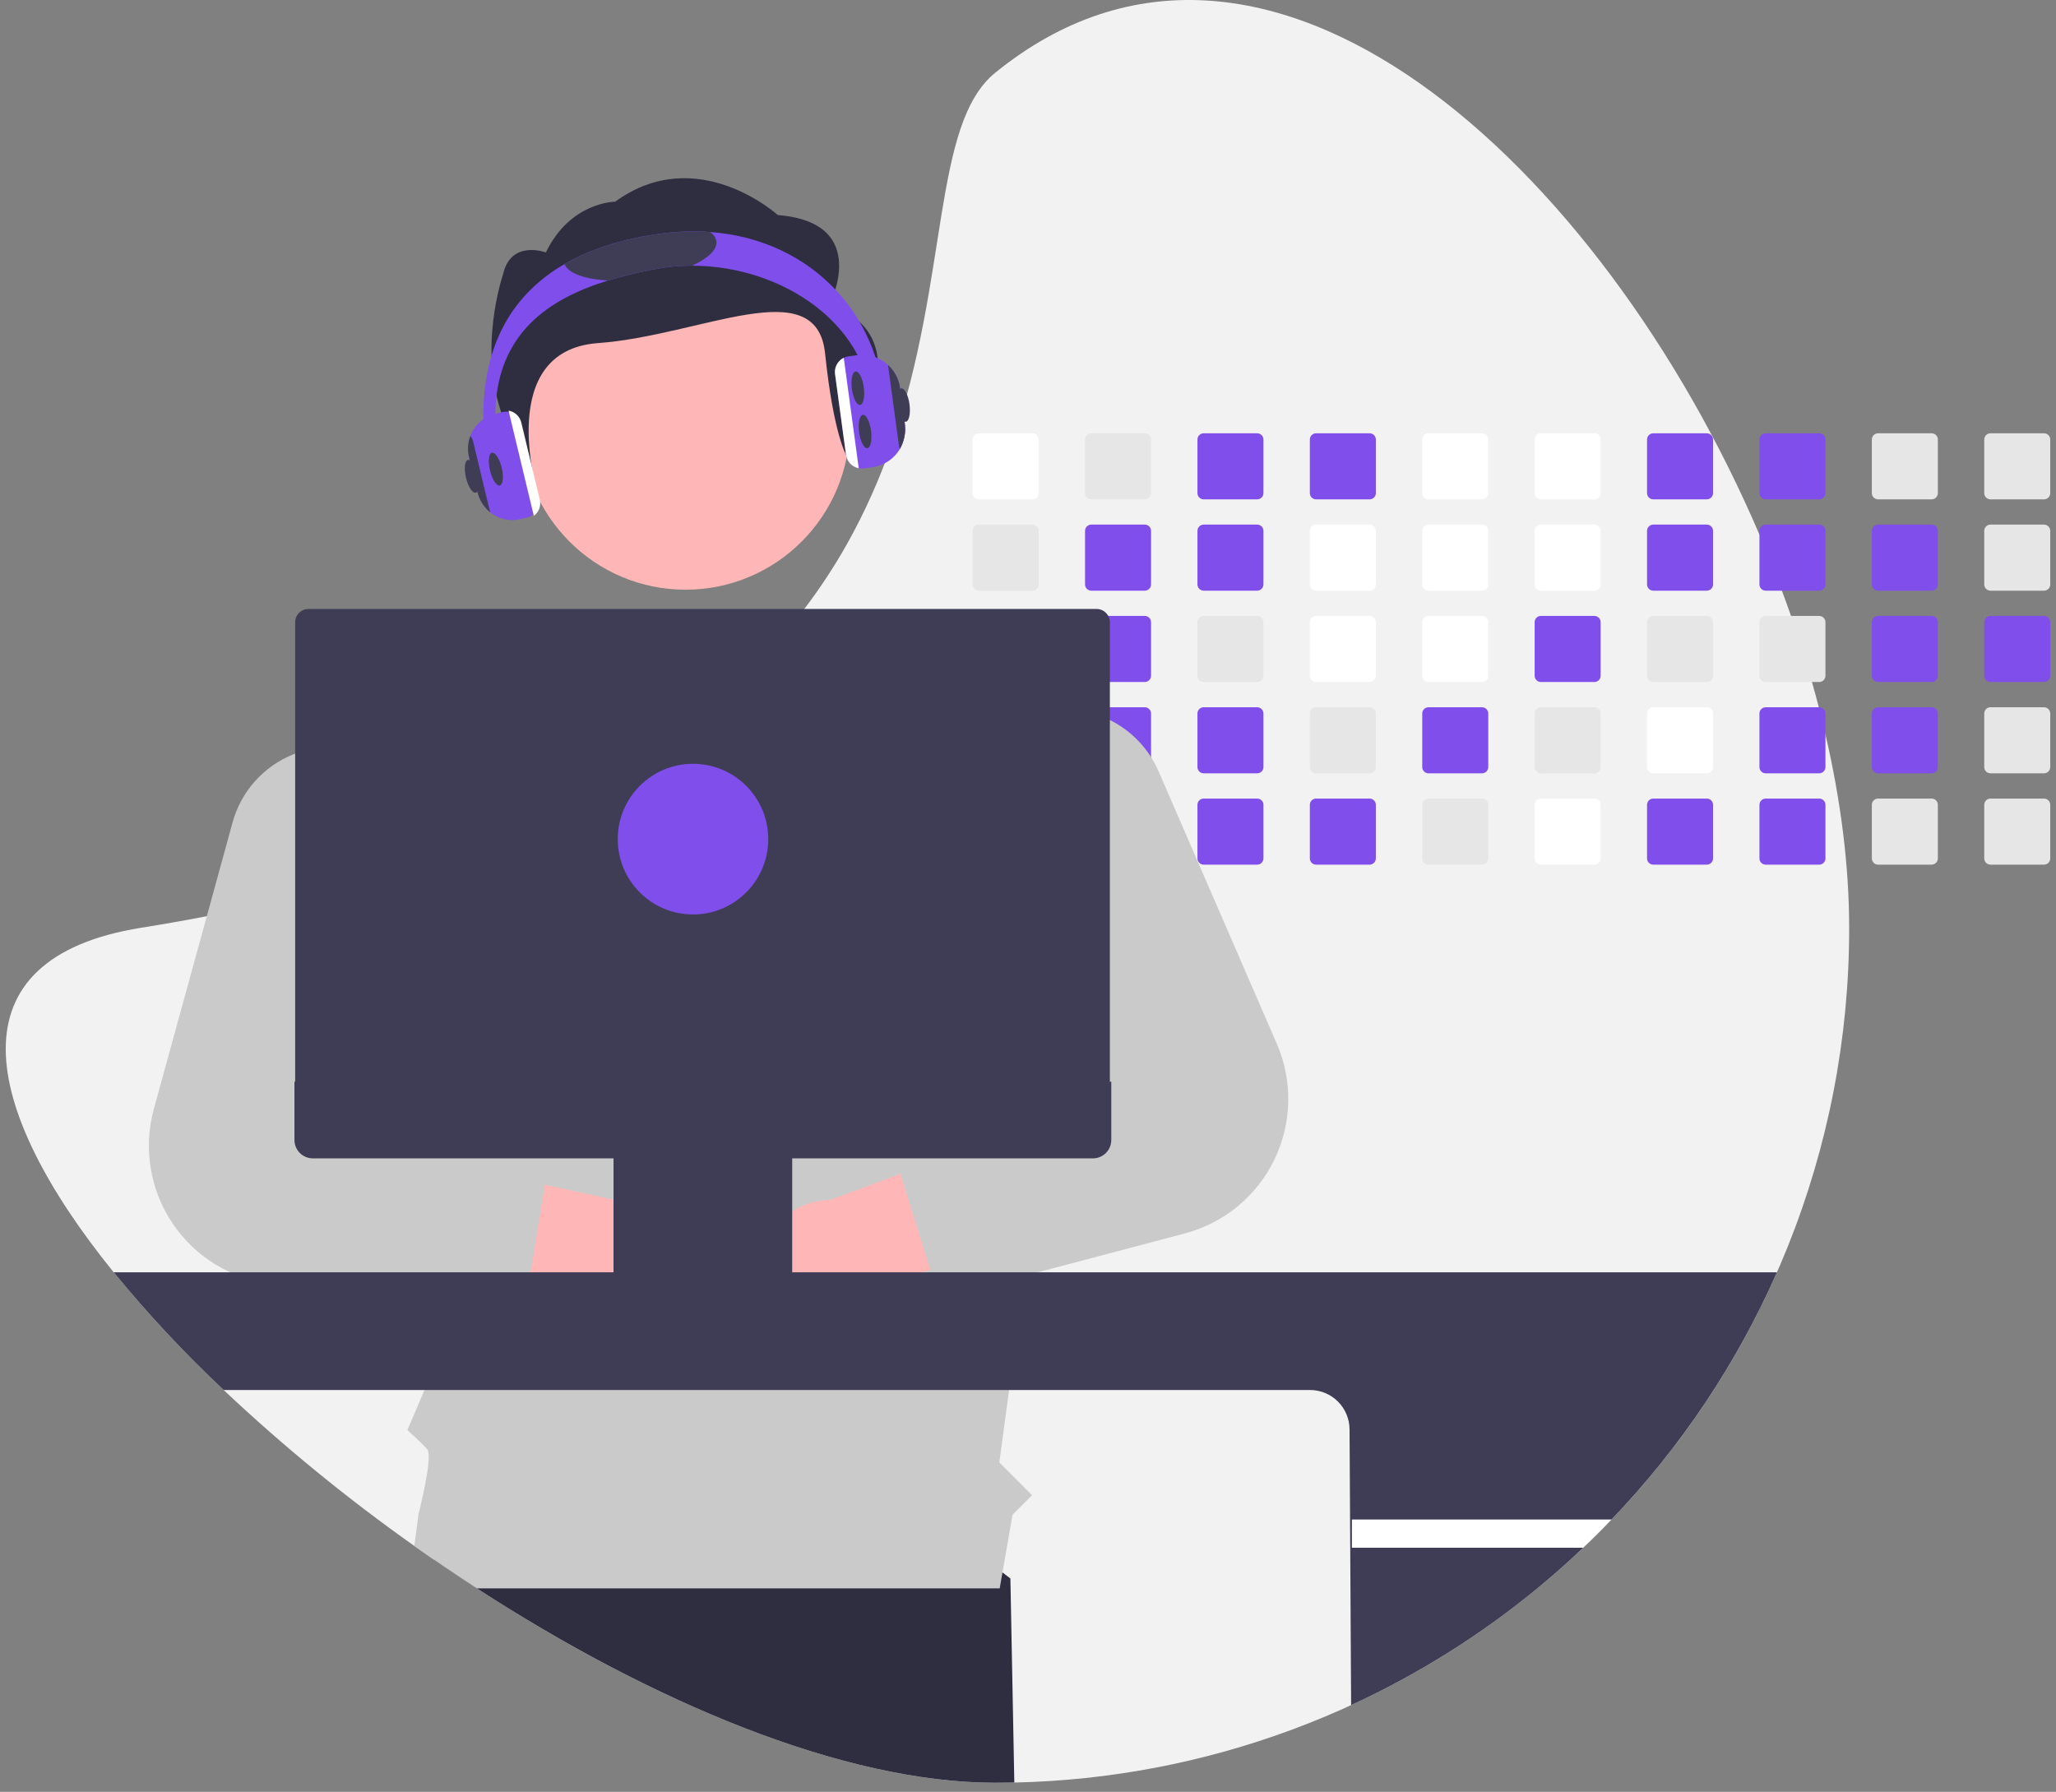 <svg width="179" height="156" viewBox="0 0 179 156" fill="none" xmlns="http://www.w3.org/2000/svg">
<rect x="0" y="0" width="179" height="156" fill="#808080" stroke="none"/>
<g clip-path="url(#clip0_2_199)">
<path d="M160.992 80.774C161.015 99.98 153.6 118.447 140.304 132.293C139.503 133.133 138.68 133.953 137.835 134.752C136.548 135.978 135.218 137.156 133.844 138.287C120.995 148.885 104.954 154.84 88.309 155.192C87.754 155.205 87.198 155.211 86.639 155.211C73.364 155.211 56.668 148.113 41.516 138.287C40.263 137.474 39.02 136.642 37.789 135.792C37.214 135.398 36.641 134.998 36.071 134.593C30.227 130.462 24.68 125.926 19.471 121.017C16.06 117.813 12.862 114.389 9.896 110.768C-1.746 96.391 -4.314 83.437 12.284 80.774C14.249 80.46 16.157 80.124 18.006 79.767C20.685 79.251 23.248 78.695 25.697 78.097C28.995 77.294 32.094 76.424 34.993 75.486C35.968 75.172 36.921 74.852 37.852 74.525C51.61 69.687 60.818 63.379 67.086 56.534C68.149 55.375 69.129 54.203 70.026 53.016C71.399 51.21 72.646 49.312 73.758 47.334C75.293 44.587 76.582 41.709 77.611 38.734L77.667 38.571C82.654 24.169 81.137 10.811 86.639 6.34C110.158 -12.774 139.438 14.446 153.181 46.545C153.874 48.162 154.526 49.789 155.136 51.426C155.41 52.157 155.675 52.89 155.929 53.624C156.599 55.537 157.207 57.454 157.752 59.377C157.961 60.11 158.161 60.843 158.351 61.575C158.554 62.365 158.748 63.152 158.928 63.94C160.266 69.708 160.992 75.396 160.992 80.774Z" fill="#F2F2F2"/>
<path d="M88.309 155.192C87.754 155.205 87.198 155.211 86.639 155.211C73.364 155.211 56.668 148.113 41.516 138.287C40.263 137.474 39.02 136.642 37.789 135.792L38.869 129.213L71.56 124.868L87.968 137.428L88.309 155.192Z" fill="#2F2E41"/>
<path d="M89.883 37.722H85.224C85.08 37.722 84.942 37.78 84.84 37.882C84.737 37.984 84.68 38.122 84.68 38.267V42.933C84.68 43.004 84.694 43.075 84.722 43.141C84.749 43.207 84.789 43.267 84.84 43.317C84.89 43.367 84.95 43.407 85.016 43.434C85.082 43.462 85.153 43.475 85.224 43.475H89.883C90.027 43.475 90.165 43.418 90.267 43.316C90.369 43.215 90.426 43.077 90.427 42.933V38.267C90.427 38.123 90.369 37.984 90.267 37.882C90.165 37.78 90.027 37.723 89.883 37.722Z" fill="white"/>
<path d="M89.883 45.673H85.224C85.08 45.673 84.942 45.73 84.84 45.833C84.737 45.935 84.68 46.073 84.68 46.218V50.884C84.68 50.955 84.694 51.026 84.722 51.092C84.749 51.157 84.789 51.217 84.84 51.268C84.89 51.318 84.95 51.358 85.016 51.385C85.082 51.413 85.153 51.426 85.224 51.426H89.883C90.027 51.426 90.165 51.369 90.267 51.267C90.369 51.166 90.426 51.028 90.427 50.884V46.218C90.427 46.073 90.369 45.935 90.267 45.833C90.165 45.731 90.027 45.673 89.883 45.673Z" fill="#E6E6E6"/>
<path d="M89.883 53.624H85.224C85.08 53.624 84.942 53.681 84.84 53.784C84.737 53.886 84.68 54.024 84.68 54.169V58.832C84.68 58.904 84.694 58.975 84.721 59.041C84.749 59.107 84.789 59.167 84.839 59.218C84.89 59.269 84.95 59.309 85.016 59.336C85.082 59.363 85.153 59.377 85.224 59.377H89.883C90.027 59.377 90.165 59.32 90.267 59.218C90.37 59.115 90.427 58.977 90.427 58.832V54.169C90.427 54.024 90.369 53.886 90.267 53.784C90.165 53.682 90.027 53.624 89.883 53.624Z" fill="#E6E6E6"/>
<path d="M90.418 62.023C90.395 61.898 90.329 61.784 90.231 61.703C90.133 61.621 90.01 61.575 89.883 61.575H85.224C85.08 61.575 84.942 61.632 84.84 61.734C84.737 61.837 84.68 61.975 84.68 62.12V66.783C84.68 66.855 84.694 66.926 84.721 66.992C84.749 67.058 84.789 67.118 84.839 67.169C84.89 67.219 84.95 67.26 85.016 67.287C85.082 67.314 85.153 67.328 85.224 67.328H89.883C90.027 67.328 90.165 67.27 90.267 67.168C90.37 67.066 90.427 66.928 90.427 66.783V62.12C90.427 62.087 90.424 62.055 90.418 62.023Z" fill="#E6E6E6"/>
<path d="M90.094 69.568C90.027 69.54 89.955 69.526 89.883 69.526H85.224C85.153 69.526 85.082 69.54 85.016 69.567C84.95 69.594 84.89 69.634 84.839 69.685C84.789 69.736 84.749 69.796 84.721 69.862C84.694 69.928 84.68 69.999 84.68 70.07V74.734C84.68 74.806 84.694 74.877 84.721 74.943C84.748 75.009 84.788 75.069 84.839 75.12C84.889 75.171 84.949 75.211 85.016 75.238C85.082 75.265 85.153 75.279 85.224 75.279H89.883C90.027 75.279 90.165 75.221 90.267 75.119C90.37 75.017 90.427 74.879 90.427 74.734V70.07C90.427 69.963 90.395 69.859 90.336 69.769C90.277 69.68 90.193 69.61 90.094 69.568Z" fill="#E6E6E6"/>
<path d="M99.669 37.722H95.01C94.866 37.722 94.728 37.78 94.625 37.882C94.523 37.984 94.466 38.122 94.466 38.267V42.933C94.466 43.004 94.48 43.075 94.508 43.141C94.535 43.207 94.575 43.267 94.626 43.317C94.676 43.367 94.736 43.407 94.802 43.434C94.868 43.462 94.939 43.475 95.01 43.475H99.669C99.813 43.475 99.951 43.418 100.053 43.316C100.155 43.215 100.212 43.077 100.213 42.933V38.267C100.212 38.123 100.155 37.984 100.053 37.882C99.951 37.78 99.813 37.723 99.669 37.722Z" fill="#E6E6E6"/>
<path d="M99.669 45.673H95.01C94.866 45.673 94.728 45.73 94.625 45.833C94.523 45.935 94.466 46.073 94.466 46.218V50.884C94.466 50.955 94.48 51.026 94.508 51.092C94.535 51.157 94.575 51.217 94.626 51.268C94.676 51.318 94.736 51.358 94.802 51.385C94.868 51.413 94.939 51.426 95.01 51.426H99.669C99.813 51.426 99.951 51.369 100.053 51.267C100.155 51.166 100.212 51.028 100.213 50.884V46.218C100.212 46.073 100.155 45.935 100.053 45.833C99.951 45.731 99.813 45.673 99.669 45.673Z" fill="#804EEB"/>
<path d="M99.669 53.624H95.01C94.866 53.624 94.728 53.681 94.625 53.784C94.523 53.886 94.466 54.024 94.466 54.169V58.832C94.466 58.904 94.48 58.975 94.507 59.041C94.534 59.107 94.575 59.167 94.625 59.218C94.676 59.269 94.736 59.309 94.802 59.336C94.868 59.363 94.939 59.377 95.01 59.377H99.669C99.813 59.377 99.951 59.32 100.053 59.218C100.155 59.115 100.213 58.977 100.213 58.832V54.169C100.212 54.024 100.155 53.886 100.053 53.784C99.951 53.682 99.813 53.624 99.669 53.624Z" fill="#804EEB"/>
<path d="M99.669 61.575H95.01C94.896 61.575 94.785 61.611 94.692 61.678C94.6 61.745 94.531 61.839 94.495 61.948C94.476 62.003 94.466 62.061 94.466 62.12V66.783C94.466 66.855 94.48 66.926 94.507 66.992C94.534 67.058 94.575 67.118 94.625 67.169C94.676 67.219 94.736 67.26 94.802 67.287C94.868 67.314 94.939 67.328 95.01 67.328H99.669C99.813 67.328 99.951 67.27 100.053 67.168C100.155 67.066 100.213 66.928 100.213 66.783V62.12C100.212 61.975 100.155 61.837 100.053 61.735C99.951 61.633 99.813 61.575 99.669 61.575Z" fill="#804EEB"/>
<path d="M99.669 69.526H95.01C94.939 69.526 94.868 69.54 94.802 69.567C94.736 69.594 94.676 69.634 94.625 69.685C94.575 69.736 94.534 69.796 94.507 69.862C94.48 69.928 94.466 69.999 94.466 70.07V74.734C94.466 74.806 94.48 74.877 94.507 74.943C94.534 75.009 94.575 75.069 94.625 75.12C94.676 75.17 94.736 75.21 94.802 75.238C94.868 75.265 94.939 75.279 95.01 75.279H99.669C99.813 75.279 99.951 75.221 100.053 75.119C100.155 75.017 100.213 74.879 100.213 74.734V70.07C100.213 69.926 100.155 69.787 100.053 69.685C99.951 69.583 99.813 69.526 99.669 69.526Z" fill="#E6E6E6"/>
<path d="M109.455 37.722H104.796C104.652 37.722 104.513 37.78 104.411 37.882C104.309 37.984 104.252 38.122 104.252 38.267V42.933C104.252 43.004 104.266 43.075 104.294 43.141C104.321 43.207 104.361 43.267 104.412 43.317C104.462 43.367 104.522 43.407 104.588 43.434C104.654 43.462 104.725 43.475 104.796 43.475H109.455C109.599 43.475 109.737 43.418 109.839 43.316C109.941 43.215 109.998 43.077 109.999 42.933V38.267C109.998 38.123 109.941 37.984 109.839 37.882C109.737 37.78 109.599 37.723 109.455 37.722Z" fill="#804EEB"/>
<path d="M109.455 45.673H104.796C104.652 45.673 104.513 45.73 104.411 45.833C104.309 45.935 104.252 46.073 104.252 46.218V50.884C104.252 50.955 104.266 51.026 104.294 51.092C104.321 51.157 104.361 51.217 104.412 51.268C104.462 51.318 104.522 51.358 104.588 51.385C104.654 51.413 104.725 51.426 104.796 51.426H109.455C109.599 51.426 109.737 51.369 109.839 51.267C109.941 51.166 109.998 51.028 109.999 50.884V46.218C109.998 46.073 109.941 45.935 109.839 45.833C109.737 45.731 109.599 45.673 109.455 45.673Z" fill="#804EEB"/>
<path d="M109.455 53.624H104.796C104.652 53.624 104.513 53.681 104.411 53.784C104.309 53.886 104.252 54.024 104.252 54.169V58.832C104.252 58.904 104.266 58.975 104.293 59.041C104.32 59.107 104.36 59.167 104.411 59.218C104.462 59.269 104.522 59.309 104.588 59.336C104.654 59.363 104.725 59.377 104.796 59.377H109.455C109.599 59.377 109.737 59.32 109.839 59.218C109.941 59.115 109.999 58.977 109.999 58.832V54.169C109.998 54.024 109.941 53.886 109.839 53.784C109.737 53.682 109.599 53.624 109.455 53.624Z" fill="#E6E6E6"/>
<path d="M109.455 61.575H104.796C104.652 61.575 104.513 61.632 104.411 61.734C104.309 61.837 104.252 61.975 104.252 62.12V66.783C104.252 66.855 104.266 66.926 104.293 66.992C104.32 67.058 104.36 67.118 104.411 67.169C104.462 67.219 104.522 67.26 104.588 67.287C104.654 67.314 104.725 67.328 104.796 67.328H109.455C109.599 67.328 109.737 67.27 109.839 67.168C109.941 67.066 109.999 66.928 109.999 66.783V62.12C109.998 61.975 109.941 61.837 109.839 61.735C109.737 61.633 109.599 61.575 109.455 61.575Z" fill="#804EEB"/>
<path d="M109.455 69.526H104.796C104.725 69.526 104.654 69.54 104.588 69.567C104.522 69.594 104.462 69.634 104.411 69.685C104.36 69.736 104.32 69.796 104.293 69.862C104.266 69.928 104.252 69.999 104.252 70.07V74.734C104.252 74.806 104.266 74.877 104.293 74.943C104.32 75.009 104.36 75.069 104.411 75.12C104.462 75.17 104.522 75.21 104.588 75.238C104.654 75.265 104.725 75.279 104.796 75.279H109.455C109.599 75.279 109.737 75.221 109.839 75.119C109.941 75.017 109.999 74.879 109.999 74.734V70.07C109.999 69.926 109.941 69.787 109.839 69.685C109.737 69.583 109.599 69.526 109.455 69.526Z" fill="#804EEB"/>
<path d="M119.24 37.722H114.582C114.438 37.722 114.299 37.78 114.197 37.882C114.095 37.984 114.038 38.122 114.038 38.267V42.933C114.038 43.004 114.052 43.075 114.079 43.141C114.107 43.207 114.147 43.267 114.197 43.317C114.248 43.367 114.308 43.407 114.374 43.434C114.44 43.462 114.511 43.475 114.582 43.475H119.24C119.384 43.475 119.523 43.418 119.625 43.316C119.727 43.215 119.784 43.077 119.785 42.933V38.267C119.784 38.123 119.727 37.984 119.625 37.882C119.523 37.78 119.385 37.723 119.24 37.722Z" fill="#804EEB"/>
<path d="M119.24 45.673H114.582C114.438 45.673 114.299 45.73 114.197 45.833C114.095 45.935 114.038 46.073 114.038 46.218V50.884C114.038 50.955 114.052 51.026 114.079 51.092C114.107 51.158 114.147 51.217 114.197 51.268C114.248 51.318 114.308 51.358 114.374 51.385C114.44 51.413 114.511 51.426 114.582 51.426H119.24C119.384 51.426 119.523 51.369 119.625 51.267C119.727 51.166 119.784 51.028 119.785 50.884V46.218C119.784 46.073 119.727 45.935 119.625 45.833C119.523 45.731 119.385 45.673 119.24 45.673Z" fill="white"/>
<path d="M119.24 53.624H114.582C114.438 53.624 114.299 53.681 114.197 53.784C114.095 53.886 114.038 54.024 114.038 54.169V58.832C114.038 58.904 114.052 58.975 114.079 59.041C114.106 59.107 114.146 59.167 114.197 59.218C114.247 59.269 114.307 59.309 114.374 59.336C114.44 59.363 114.51 59.377 114.582 59.377H119.24C119.385 59.377 119.523 59.32 119.625 59.218C119.727 59.115 119.785 58.977 119.785 58.832V54.169C119.784 54.024 119.727 53.886 119.625 53.784C119.523 53.682 119.385 53.624 119.24 53.624Z" fill="white"/>
<path d="M119.24 61.575H114.582C114.438 61.575 114.299 61.632 114.197 61.734C114.095 61.837 114.038 61.975 114.038 62.12V66.783C114.038 66.855 114.052 66.926 114.079 66.992C114.106 67.058 114.146 67.118 114.197 67.169C114.247 67.219 114.307 67.26 114.374 67.287C114.44 67.314 114.51 67.328 114.582 67.328H119.24C119.385 67.328 119.523 67.27 119.625 67.168C119.727 67.066 119.785 66.928 119.785 66.783V62.12C119.784 61.975 119.727 61.837 119.625 61.735C119.523 61.633 119.385 61.575 119.24 61.575Z" fill="#E6E6E6"/>
<path d="M119.24 69.526H114.582C114.51 69.526 114.44 69.54 114.374 69.567C114.307 69.594 114.247 69.634 114.197 69.685C114.146 69.736 114.106 69.796 114.079 69.862C114.052 69.928 114.038 69.999 114.038 70.07V74.734C114.038 74.806 114.052 74.877 114.079 74.943C114.106 75.009 114.146 75.069 114.197 75.12C114.247 75.17 114.307 75.21 114.374 75.238C114.44 75.265 114.51 75.279 114.582 75.279H119.24C119.385 75.279 119.523 75.221 119.625 75.119C119.727 75.017 119.785 74.879 119.785 74.734V70.07C119.785 69.926 119.727 69.787 119.625 69.685C119.523 69.583 119.385 69.526 119.24 69.526Z" fill="#804EEB"/>
<path d="M129.026 37.722H124.366C124.222 37.723 124.084 37.78 123.982 37.882C123.881 37.984 123.824 38.123 123.824 38.267V42.933C123.824 43.077 123.881 43.215 123.982 43.316C124.084 43.418 124.222 43.475 124.366 43.475H129.026C129.17 43.475 129.308 43.418 129.41 43.316C129.512 43.215 129.57 43.077 129.571 42.933V38.267C129.57 38.123 129.513 37.984 129.411 37.882C129.309 37.78 129.171 37.723 129.026 37.722Z" fill="white"/>
<path d="M129.026 45.673H124.366C124.222 45.673 124.084 45.731 123.982 45.833C123.881 45.935 123.824 46.074 123.824 46.218V50.884C123.824 51.028 123.881 51.166 123.982 51.267C124.084 51.369 124.222 51.426 124.366 51.426H129.026C129.17 51.426 129.308 51.369 129.41 51.267C129.512 51.166 129.57 51.028 129.571 50.884V46.218C129.57 46.073 129.513 45.935 129.411 45.833C129.309 45.731 129.171 45.673 129.026 45.673Z" fill="white"/>
<path d="M129.026 53.624H124.366C124.222 53.624 124.084 53.682 123.982 53.784C123.881 53.886 123.824 54.025 123.824 54.169V58.832C123.823 58.904 123.837 58.974 123.864 59.041C123.892 59.107 123.932 59.167 123.982 59.217C124.032 59.268 124.092 59.308 124.158 59.335C124.224 59.363 124.294 59.377 124.366 59.377H129.026C129.171 59.377 129.309 59.32 129.411 59.218C129.513 59.115 129.57 58.977 129.571 58.832V54.169C129.57 54.024 129.513 53.886 129.411 53.784C129.309 53.682 129.171 53.624 129.026 53.624Z" fill="white"/>
<path d="M129.026 61.575H124.366C124.222 61.575 124.084 61.633 123.982 61.735C123.881 61.837 123.824 61.975 123.824 62.12V66.783C123.823 66.855 123.837 66.925 123.864 66.992C123.892 67.058 123.932 67.118 123.982 67.168C124.032 67.219 124.092 67.259 124.158 67.286C124.224 67.314 124.294 67.328 124.366 67.328H129.026C129.171 67.328 129.309 67.27 129.411 67.168C129.513 67.066 129.57 66.928 129.571 66.783V62.12C129.57 61.975 129.513 61.837 129.411 61.735C129.309 61.633 129.171 61.575 129.026 61.575Z" fill="#804EEB"/>
<path d="M129.026 69.526H124.366C124.294 69.526 124.224 69.54 124.158 69.567C124.092 69.595 124.032 69.635 123.982 69.686C123.932 69.736 123.892 69.796 123.864 69.862C123.837 69.928 123.823 69.999 123.824 70.07V74.734C123.823 74.806 123.837 74.876 123.864 74.942C123.892 75.008 123.932 75.069 123.982 75.119C124.032 75.17 124.092 75.21 124.158 75.237C124.224 75.265 124.294 75.279 124.366 75.279H129.026C129.171 75.279 129.309 75.221 129.411 75.119C129.513 75.017 129.57 74.879 129.571 74.734V70.07C129.57 69.926 129.513 69.787 129.411 69.685C129.309 69.583 129.171 69.526 129.026 69.526Z" fill="#E6E6E6"/>
<path d="M138.812 37.722H134.152C134.008 37.723 133.87 37.78 133.768 37.882C133.667 37.984 133.61 38.123 133.61 38.267V42.933C133.61 43.077 133.667 43.215 133.768 43.316C133.87 43.418 134.008 43.475 134.152 43.475H138.812C138.956 43.475 139.094 43.418 139.196 43.316C139.298 43.215 139.356 43.077 139.356 42.933V38.267C139.356 38.123 139.299 37.984 139.197 37.882C139.095 37.78 138.956 37.723 138.812 37.722Z" fill="white"/>
<path d="M138.812 45.673H134.152C134.008 45.673 133.87 45.731 133.768 45.833C133.667 45.935 133.61 46.074 133.61 46.218V50.884C133.61 51.028 133.667 51.166 133.768 51.267C133.87 51.369 134.008 51.426 134.152 51.426H138.812C138.956 51.426 139.094 51.369 139.196 51.267C139.298 51.166 139.356 51.028 139.356 50.884V46.218C139.356 46.073 139.299 45.935 139.197 45.833C139.095 45.731 138.956 45.673 138.812 45.673Z" fill="white"/>
<path d="M138.812 53.624H134.152C134.008 53.624 133.87 53.682 133.768 53.784C133.667 53.886 133.61 54.025 133.61 54.169V58.832C133.609 58.904 133.623 58.974 133.65 59.041C133.678 59.107 133.717 59.167 133.768 59.217C133.818 59.268 133.878 59.308 133.944 59.335C134.01 59.363 134.08 59.377 134.152 59.377H138.812C138.957 59.377 139.095 59.32 139.197 59.218C139.299 59.115 139.356 58.977 139.356 58.832V54.169C139.356 54.024 139.299 53.886 139.197 53.784C139.095 53.682 138.956 53.624 138.812 53.624Z" fill="#804EEB"/>
<path d="M138.812 61.575H134.152C134.008 61.575 133.87 61.633 133.768 61.735C133.667 61.837 133.61 61.975 133.61 62.12V66.783C133.609 66.855 133.623 66.925 133.65 66.992C133.678 67.058 133.717 67.118 133.768 67.168C133.818 67.219 133.878 67.259 133.944 67.286C134.01 67.314 134.08 67.328 134.152 67.328H138.812C138.957 67.328 139.095 67.27 139.197 67.168C139.299 67.066 139.356 66.928 139.356 66.783V62.12C139.356 61.975 139.299 61.837 139.197 61.735C139.095 61.633 138.956 61.575 138.812 61.575Z" fill="#E6E6E6"/>
<path d="M138.812 69.526H134.152C134.08 69.526 134.01 69.54 133.944 69.567C133.878 69.595 133.818 69.635 133.768 69.686C133.717 69.736 133.678 69.796 133.65 69.862C133.623 69.928 133.609 69.999 133.61 70.07V74.734C133.609 74.806 133.623 74.876 133.65 74.942C133.678 75.008 133.717 75.069 133.768 75.119C133.818 75.17 133.878 75.21 133.944 75.237C134.01 75.265 134.08 75.279 134.152 75.279H138.812C138.957 75.279 139.095 75.221 139.197 75.119C139.299 75.017 139.356 74.879 139.356 74.734V70.07C139.356 69.926 139.299 69.787 139.197 69.685C139.095 69.583 138.957 69.526 138.812 69.526Z" fill="white"/>
<path d="M148.598 37.722H143.938C143.794 37.723 143.656 37.78 143.554 37.882C143.452 37.984 143.395 38.123 143.395 38.267V42.933C143.396 43.077 143.453 43.215 143.554 43.316C143.656 43.418 143.794 43.475 143.938 43.475H148.598C148.742 43.475 148.88 43.418 148.982 43.316C149.084 43.215 149.142 43.077 149.142 42.933V38.267C149.142 38.123 149.084 37.984 148.982 37.882C148.88 37.78 148.742 37.723 148.598 37.722Z" fill="#804EEB"/>
<path d="M148.598 45.673H143.938C143.794 45.673 143.656 45.731 143.554 45.833C143.452 45.935 143.395 46.074 143.395 46.218V50.884C143.396 51.028 143.453 51.166 143.554 51.267C143.656 51.369 143.794 51.426 143.938 51.426H148.598C148.742 51.426 148.88 51.369 148.982 51.267C149.084 51.166 149.142 51.028 149.142 50.884V46.218C149.142 46.073 149.084 45.935 148.982 45.833C148.881 45.731 148.742 45.673 148.598 45.673Z" fill="#804EEB"/>
<path d="M148.598 53.624H143.938C143.794 53.624 143.656 53.682 143.554 53.784C143.452 53.886 143.395 54.025 143.395 54.169V58.832C143.395 58.904 143.409 58.974 143.436 59.041C143.463 59.107 143.503 59.167 143.554 59.217C143.604 59.268 143.664 59.308 143.73 59.335C143.796 59.363 143.866 59.377 143.938 59.377H148.598C148.742 59.377 148.881 59.32 148.983 59.218C149.085 59.115 149.142 58.977 149.142 58.832V54.169C149.142 54.024 149.084 53.886 148.982 53.784C148.881 53.682 148.742 53.624 148.598 53.624Z" fill="#E6E6E6"/>
<path d="M148.598 61.575H143.938C143.794 61.575 143.656 61.633 143.554 61.735C143.452 61.837 143.395 61.975 143.395 62.12V66.783C143.395 66.855 143.409 66.925 143.436 66.992C143.463 67.058 143.503 67.118 143.554 67.168C143.604 67.219 143.664 67.259 143.73 67.286C143.796 67.314 143.866 67.328 143.938 67.328H148.598C148.742 67.328 148.881 67.27 148.983 67.168C149.085 67.066 149.142 66.928 149.142 66.783V62.12C149.142 61.975 149.084 61.837 148.982 61.735C148.881 61.633 148.742 61.575 148.598 61.575Z" fill="white"/>
<path d="M148.598 69.526H143.938C143.866 69.526 143.796 69.54 143.73 69.567C143.664 69.595 143.604 69.635 143.554 69.686C143.503 69.736 143.463 69.796 143.436 69.862C143.409 69.928 143.395 69.999 143.395 70.07V74.734C143.395 74.806 143.409 74.876 143.436 74.942C143.463 75.008 143.503 75.069 143.554 75.119C143.604 75.17 143.664 75.21 143.73 75.237C143.796 75.265 143.866 75.279 143.938 75.279H148.598C148.742 75.279 148.881 75.221 148.983 75.119C149.085 75.017 149.142 74.879 149.142 74.734V70.07C149.142 69.926 149.085 69.787 148.983 69.685C148.881 69.583 148.742 69.526 148.598 69.526Z" fill="#804EEB"/>
<path d="M158.384 37.722H153.723C153.579 37.723 153.442 37.78 153.34 37.882C153.238 37.984 153.181 38.123 153.181 38.267V42.933C153.181 43.077 153.239 43.215 153.34 43.316C153.442 43.418 153.58 43.475 153.723 43.475H158.384C158.528 43.475 158.666 43.418 158.768 43.316C158.87 43.215 158.928 43.077 158.928 42.933V38.267C158.928 38.123 158.87 37.984 158.768 37.882C158.666 37.78 158.528 37.723 158.384 37.722Z" fill="#804EEB"/>
<path d="M158.384 45.673H153.723C153.579 45.673 153.442 45.731 153.34 45.833C153.238 45.935 153.181 46.074 153.181 46.218V50.884C153.181 51.028 153.239 51.166 153.34 51.267C153.442 51.369 153.58 51.426 153.723 51.426H158.384C158.528 51.426 158.666 51.369 158.768 51.267C158.87 51.166 158.928 51.028 158.928 50.884V46.218C158.928 46.073 158.87 45.935 158.768 45.833C158.666 45.731 158.528 45.673 158.384 45.673Z" fill="#804EEB"/>
<path d="M158.384 53.624H153.723C153.579 53.624 153.442 53.682 153.34 53.784C153.238 53.886 153.181 54.025 153.181 54.169V58.832C153.181 58.904 153.195 58.974 153.222 59.041C153.249 59.107 153.289 59.167 153.34 59.217C153.39 59.268 153.45 59.308 153.516 59.335C153.581 59.363 153.652 59.377 153.723 59.377H158.384C158.528 59.377 158.667 59.32 158.769 59.218C158.871 59.115 158.928 58.977 158.928 58.832V54.169C158.928 54.024 158.87 53.886 158.768 53.784C158.666 53.682 158.528 53.624 158.384 53.624Z" fill="#E6E6E6"/>
<path d="M158.384 61.575H153.723C153.579 61.575 153.442 61.633 153.34 61.735C153.238 61.837 153.181 61.975 153.181 62.12V66.783C153.181 66.855 153.195 66.925 153.222 66.992C153.249 67.058 153.289 67.118 153.34 67.168C153.39 67.219 153.45 67.259 153.516 67.286C153.581 67.314 153.652 67.328 153.723 67.328H158.384C158.528 67.328 158.667 67.27 158.769 67.168C158.871 67.066 158.928 66.928 158.928 66.783V62.12C158.928 61.975 158.87 61.837 158.768 61.735C158.666 61.633 158.528 61.575 158.384 61.575Z" fill="#804EEB"/>
<path d="M158.384 69.526H153.723C153.652 69.526 153.581 69.54 153.516 69.567C153.45 69.595 153.39 69.635 153.34 69.686C153.289 69.736 153.249 69.796 153.222 69.862C153.195 69.928 153.181 69.999 153.181 70.07V74.734C153.181 74.806 153.195 74.876 153.222 74.942C153.249 75.008 153.289 75.069 153.34 75.119C153.39 75.17 153.45 75.21 153.516 75.237C153.581 75.265 153.652 75.279 153.723 75.279H158.384C158.528 75.279 158.667 75.221 158.769 75.119C158.871 75.017 158.928 74.879 158.928 74.734V70.07C158.928 69.926 158.871 69.787 158.769 69.685C158.667 69.583 158.528 69.526 158.384 69.526Z" fill="#804EEB"/>
<path d="M168.17 37.722H163.509C163.365 37.723 163.227 37.78 163.126 37.882C163.024 37.984 162.967 38.123 162.967 38.267V42.933C162.967 43.077 163.024 43.215 163.126 43.316C163.228 43.418 163.366 43.475 163.509 43.475H168.17C168.314 43.475 168.452 43.418 168.554 43.316C168.656 43.215 168.714 43.077 168.714 42.933V38.267C168.714 38.123 168.656 37.984 168.554 37.882C168.452 37.78 168.314 37.723 168.17 37.722Z" fill="#E6E6E6"/>
<path d="M168.17 45.673H163.509C163.365 45.673 163.227 45.731 163.126 45.833C163.024 45.935 162.967 46.074 162.967 46.218V50.884C162.967 51.028 163.024 51.166 163.126 51.267C163.228 51.369 163.366 51.426 163.509 51.426H168.17C168.314 51.426 168.452 51.369 168.554 51.267C168.656 51.166 168.714 51.028 168.714 50.884V46.218C168.714 46.073 168.656 45.935 168.554 45.833C168.452 45.731 168.314 45.673 168.17 45.673Z" fill="#804EEB"/>
<path d="M168.17 53.624H163.509C163.365 53.624 163.227 53.682 163.126 53.784C163.024 53.886 162.967 54.025 162.967 54.169V58.832C162.967 58.904 162.981 58.974 163.008 59.041C163.035 59.107 163.075 59.167 163.125 59.217C163.176 59.268 163.236 59.308 163.302 59.335C163.367 59.363 163.438 59.377 163.509 59.377H168.17C168.314 59.377 168.453 59.32 168.555 59.218C168.657 59.115 168.714 58.977 168.714 58.832V54.169C168.714 54.024 168.656 53.886 168.554 53.784C168.452 53.682 168.314 53.624 168.17 53.624Z" fill="#804EEB"/>
<path d="M168.17 61.575H163.509C163.365 61.575 163.227 61.633 163.126 61.735C163.024 61.837 162.967 61.975 162.967 62.12V66.783C162.967 66.855 162.981 66.925 163.008 66.992C163.035 67.058 163.075 67.118 163.125 67.168C163.176 67.219 163.236 67.259 163.301 67.286C163.367 67.314 163.438 67.328 163.509 67.328H168.17C168.314 67.328 168.453 67.27 168.555 67.168C168.657 67.066 168.714 66.928 168.714 66.783V62.12C168.714 61.975 168.656 61.837 168.554 61.735C168.452 61.633 168.314 61.575 168.17 61.575Z" fill="#804EEB"/>
<path d="M168.17 69.526H163.509C163.438 69.526 163.367 69.54 163.301 69.567C163.236 69.595 163.176 69.635 163.125 69.686C163.075 69.736 163.035 69.796 163.008 69.862C162.981 69.928 162.967 69.999 162.967 70.07V74.734C162.967 74.806 162.981 74.876 163.008 74.942C163.035 75.008 163.075 75.069 163.125 75.119C163.176 75.17 163.236 75.21 163.301 75.237C163.367 75.265 163.438 75.279 163.509 75.279H168.17C168.314 75.279 168.453 75.221 168.555 75.119C168.657 75.017 168.714 74.879 168.714 74.734V70.07C168.714 69.926 168.657 69.787 168.555 69.685C168.453 69.583 168.314 69.526 168.17 69.526Z" fill="#E6E6E6"/>
<path d="M177.956 37.722H173.295C173.151 37.723 173.013 37.78 172.912 37.882C172.81 37.984 172.753 38.123 172.753 38.267V42.933C172.753 43.077 172.81 43.215 172.912 43.316C173.014 43.418 173.151 43.475 173.295 43.475H177.956C178.1 43.475 178.238 43.418 178.34 43.316C178.442 43.215 178.5 43.077 178.5 42.933V38.267C178.5 38.123 178.442 37.984 178.34 37.882C178.238 37.78 178.1 37.723 177.956 37.722Z" fill="#E6E6E6"/>
<path d="M177.956 45.673H173.295C173.151 45.674 173.013 45.731 172.912 45.833C172.81 45.935 172.753 46.074 172.753 46.218V50.884C172.753 51.028 172.81 51.166 172.912 51.267C173.014 51.369 173.151 51.426 173.295 51.426H177.956C178.1 51.426 178.238 51.369 178.34 51.267C178.442 51.166 178.5 51.028 178.5 50.884V46.218C178.5 46.073 178.442 45.935 178.34 45.833C178.238 45.731 178.1 45.673 177.956 45.673Z" fill="#E6E6E6"/>
<path d="M177.956 53.624H173.295C173.151 53.624 173.013 53.682 172.912 53.784C172.81 53.886 172.753 54.025 172.753 54.169V58.832C172.753 58.904 172.767 58.974 172.794 59.041C172.821 59.107 172.861 59.167 172.911 59.217C172.962 59.268 173.022 59.308 173.087 59.335C173.153 59.363 173.224 59.377 173.295 59.377H177.956C178.1 59.377 178.239 59.32 178.341 59.218C178.443 59.115 178.5 58.977 178.5 58.832V54.169C178.5 54.024 178.442 53.886 178.34 53.784C178.238 53.682 178.1 53.624 177.956 53.624Z" fill="#804EEB"/>
<path d="M177.956 61.575H173.295C173.151 61.575 173.013 61.633 172.912 61.735C172.81 61.837 172.753 61.975 172.753 62.12V66.783C172.753 66.855 172.767 66.925 172.794 66.992C172.821 67.058 172.861 67.118 172.911 67.168C172.962 67.219 173.022 67.259 173.087 67.286C173.153 67.314 173.224 67.328 173.295 67.328H177.956C178.1 67.328 178.239 67.27 178.341 67.168C178.443 67.066 178.5 66.928 178.5 66.783V62.12C178.5 61.975 178.442 61.837 178.34 61.735C178.238 61.633 178.1 61.575 177.956 61.575Z" fill="#E6E6E6"/>
<path d="M177.956 69.526H173.295C173.224 69.526 173.153 69.54 173.087 69.567C173.022 69.595 172.962 69.635 172.911 69.686C172.861 69.736 172.821 69.796 172.794 69.862C172.767 69.928 172.753 69.999 172.753 70.07V74.734C172.753 74.806 172.767 74.876 172.794 74.942C172.821 75.008 172.861 75.069 172.911 75.119C172.962 75.17 173.022 75.21 173.087 75.237C173.153 75.265 173.224 75.279 173.295 75.279H177.956C178.1 75.279 178.239 75.221 178.341 75.119C178.443 75.017 178.5 74.879 178.5 74.734V70.07C178.5 69.926 178.443 69.787 178.341 69.685C178.239 69.583 178.1 69.526 177.956 69.526Z" fill="#E6E6E6"/>
<path d="M70.838 138.287H70.708L70.819 138.273L70.838 138.287Z" fill="#2F2E41"/>
<path d="M59.687 51.341C67.584 51.341 73.986 44.933 73.986 37.027C73.986 29.122 67.584 22.713 59.687 22.713C51.79 22.713 45.389 29.122 45.389 37.027C45.389 44.933 51.79 51.341 59.687 51.341Z" fill="#FFB6B6"/>
<path d="M72.209 26.532C72.209 26.532 75.948 19.375 67.721 18.725C67.721 18.725 60.707 12.355 53.558 17.56C53.558 17.56 49.658 17.56 47.526 21.978C47.526 21.978 44.459 20.814 43.785 23.93C43.785 23.93 41.541 30.436 43.785 36.292C46.029 42.148 46.775 42.798 46.775 42.798C46.775 42.798 43.087 30.521 52.063 29.871C61.039 29.22 71.084 23.605 71.832 30.762C72.58 37.919 73.706 39.682 73.706 39.682C73.706 39.682 80.81 29.46 72.209 26.532Z" fill="#2F2E41"/>
<path d="M96.674 72.304L96.628 72.547L96.111 75.279L92.538 94.177L92.327 95.289L91.883 97.642L91.277 100.852L89.931 107.965L89.546 110.003L89.401 110.768L89.351 111.036L88.951 113.146L88.83 113.783L87.855 121.017L87.003 127.321L89.853 130.175L88.154 131.876L87.039 138.272L87.041 138.287H41.516C39.675 137.093 37.859 135.861 36.071 134.593L36.445 131.786C36.445 131.786 37.735 126.772 37.193 126.173C36.653 125.574 35.468 124.503 35.468 124.503L36.96 121.017L37.167 120.533L36.82 113.32L36.812 113.146L36.697 110.768L36.682 110.462L36.659 110.003L36.217 100.852L36.209 100.701L36.075 97.927L35.949 95.289L35.895 94.177L35.357 83.045L34.993 75.486L34.675 68.906L35.954 68.472L49.63 63.819L55.295 56.446L67.086 56.534L72.858 56.578L82.489 65.52L84.68 66.567L84.697 66.576L86.269 67.328L90.253 69.232L94.466 71.248L96.628 72.281L96.674 72.304Z" fill="#CACACA"/>
<path d="M56.819 116.812C55.955 117.148 55.028 117.289 54.103 117.227C53.179 117.164 52.279 116.9 51.468 116.452C50.657 116.004 49.953 115.383 49.407 114.633C48.862 113.884 48.487 113.023 48.309 112.113L26.008 108.946L33.761 100.167L53.749 104.521C55.297 104.323 56.863 104.7 58.151 105.582C59.439 106.463 60.359 107.786 60.738 109.301C61.116 110.817 60.926 112.418 60.204 113.802C59.482 115.187 58.277 116.258 56.819 116.812V116.812Z" fill="#FFB6B6"/>
<path d="M46.876 100.852C46.463 100.327 45.878 99.966 45.225 99.831L36.075 97.927L35.135 97.732C34.589 97.618 34.073 97.39 33.621 97.062C33.17 96.735 32.792 96.316 32.513 95.832C32.224 95.324 32.049 94.759 32 94.177C31.957 93.647 32.02 93.114 32.187 92.609L35.357 83.045L37.414 76.84C37.664 76.091 37.811 75.313 37.852 74.525C37.966 72.344 37.292 70.195 35.954 68.472C34.776 66.957 33.144 65.861 31.297 65.347C29.45 64.832 27.486 64.926 25.697 65.614C25.645 65.633 25.59 65.654 25.538 65.675C24.254 66.188 23.108 66.993 22.188 68.026C21.269 69.059 20.602 70.292 20.241 71.627L18.006 79.767L13.395 96.546C12.934 98.227 12.841 99.989 13.122 101.709C13.403 103.43 14.053 105.069 15.026 106.515C15.999 107.961 17.273 109.18 18.76 110.087C20.247 110.995 21.912 111.57 23.642 111.773L36.82 113.32L42.918 114.036C43.624 114.121 44.335 113.937 44.91 113.52C45.486 113.103 45.884 112.485 46.024 111.788C46.034 111.75 46.042 111.712 46.047 111.673L46.194 110.768L47.435 103.146L47.447 103.068C47.512 102.679 47.494 102.281 47.396 101.899C47.298 101.518 47.12 101.161 46.876 100.852Z" fill="#CACACA"/>
<path d="M71.023 117.057C71.926 117.267 72.864 117.276 73.77 117.083C74.677 116.891 75.53 116.502 76.27 115.944C77.01 115.386 77.619 114.672 78.054 113.853C78.489 113.034 78.739 112.129 78.787 111.203L100.418 104.919L91.507 97.322L72.331 104.454C70.771 104.477 69.274 105.072 68.123 106.126C66.972 107.18 66.247 108.621 66.086 110.174C65.925 111.727 66.338 113.286 67.248 114.555C68.158 115.823 69.502 116.713 71.023 117.057V117.057Z" fill="#FFB6B6"/>
<path d="M111.158 90.862L100.87 67.158C100.028 65.212 98.525 63.627 96.628 62.685C96.041 62.396 95.425 62.171 94.79 62.015C94.692 61.99 94.594 61.967 94.495 61.948C93.149 61.654 91.753 61.679 90.418 62.023C89.199 62.337 88.059 62.904 87.073 63.689C86.087 64.473 85.277 65.457 84.697 66.576C84.691 66.585 84.685 66.595 84.68 66.605C84.032 67.861 83.687 69.252 83.673 70.666C83.66 72.079 83.978 73.477 84.603 74.745L84.73 75L92.001 89.618C92.249 90.118 92.389 90.664 92.411 91.222C92.433 91.78 92.338 92.336 92.13 92.854C91.923 93.372 91.608 93.841 91.207 94.229C90.806 94.617 90.328 94.915 89.803 95.105L89.293 95.289L80.109 98.61C79.42 98.856 78.854 99.36 78.528 100.016C78.203 100.673 78.145 101.429 78.366 102.128L78.389 102.201L80.963 110.447C80.976 110.485 80.988 110.523 81.003 110.56C81.026 110.631 81.054 110.701 81.087 110.768C81.36 111.382 81.844 111.878 82.45 112.168C83.057 112.457 83.747 112.52 84.395 112.345L89.351 111.036L90.362 110.768L103.159 107.384C104.843 106.939 106.411 106.134 107.756 105.026C109.1 103.917 110.189 102.531 110.949 100.962C111.709 99.393 112.121 97.678 112.157 95.935C112.193 94.192 111.852 92.461 111.158 90.862L111.158 90.862Z" fill="#CACACA"/>
<path d="M9.896 110.768C12.862 114.389 16.06 117.813 19.471 121.017H114.059C114.97 121.018 115.844 121.382 116.488 122.027C117.132 122.672 117.494 123.547 117.495 124.459L117.631 148.454C123.45 145.778 128.899 142.361 133.844 138.287C135.217 137.158 136.547 135.979 137.835 134.752C138.678 133.952 139.501 133.132 140.304 132.293C146.324 126.015 151.199 118.73 154.707 110.768H9.896Z" fill="#3F3D56"/>
<path d="M140.304 132.293C139.503 133.133 138.68 133.953 137.835 134.752H117.7V132.293H140.304Z" fill="white"/>
<path d="M96.486 53.624C96.386 53.44 96.239 53.287 96.059 53.18C95.88 53.073 95.675 53.016 95.466 53.016H26.856C26.549 53.017 26.254 53.14 26.037 53.358C25.819 53.576 25.697 53.871 25.697 54.179V95.289H96.628V54.179C96.629 53.985 96.58 53.794 96.486 53.624Z" fill="#3F3D56"/>
<path d="M25.635 94.176V99.249C25.635 99.46 25.676 99.668 25.756 99.862C25.837 100.056 25.955 100.233 26.103 100.382C26.252 100.53 26.428 100.648 26.622 100.729C26.816 100.809 27.024 100.851 27.234 100.851H53.414V110.862H53.067C53.039 110.862 53.012 110.868 52.987 110.878C52.962 110.889 52.939 110.904 52.92 110.923C52.901 110.943 52.885 110.966 52.875 110.991C52.864 111.016 52.859 111.043 52.859 111.07V111.767C52.859 111.794 52.864 111.821 52.875 111.846C52.885 111.872 52.901 111.895 52.92 111.914C52.939 111.933 52.962 111.949 52.987 111.959C53.012 111.969 53.039 111.975 53.067 111.975H69.319C69.346 111.975 69.373 111.969 69.399 111.959C69.424 111.949 69.447 111.933 69.466 111.914C69.485 111.895 69.501 111.872 69.511 111.846C69.522 111.821 69.527 111.794 69.527 111.767V111.07C69.527 111.043 69.522 111.016 69.511 110.991C69.501 110.966 69.485 110.943 69.466 110.923C69.447 110.904 69.424 110.889 69.399 110.878C69.373 110.868 69.346 110.862 69.319 110.862H68.971V100.851H95.151C95.362 100.851 95.57 100.809 95.764 100.729C95.958 100.648 96.134 100.53 96.282 100.382C96.431 100.233 96.549 100.056 96.629 99.862C96.71 99.668 96.751 99.46 96.751 99.249V94.176H25.635Z" fill="#3F3D56"/>
<path d="M60.334 79.616C63.952 79.616 66.885 76.679 66.885 73.057C66.885 69.434 63.952 66.498 60.334 66.498C56.715 66.498 53.782 69.434 53.782 73.057C53.782 76.679 56.715 79.616 60.334 79.616Z" fill="#804EEB"/>
<path d="M77.027 36.245H75.98C75.98 28.326 68.151 23.136 60.253 23.132C59.104 23.128 57.958 23.24 56.831 23.465C55.563 23.718 54.247 24.022 52.953 24.418C47.853 25.983 43.123 29.009 43.123 36.245C43.122 37.651 43.301 39.05 43.655 40.41L42.642 40.674C42.266 39.228 42.077 37.739 42.077 36.245C42.077 29.922 44.67 25.579 49.149 22.989C51.503 21.628 54.376 20.75 57.668 20.322C59.038 20.14 60.423 20.098 61.802 20.197C70.884 20.85 77.027 27.823 77.027 36.245Z" fill="#804EEB"/>
<path d="M78.77 36.825L78.358 33.775C78.256 33.005 77.885 32.295 77.311 31.772C76.943 31.431 76.502 31.178 76.021 31.033C75.541 30.888 75.034 30.854 74.538 30.934L73.883 31.024C73.704 31.048 73.531 31.107 73.375 31.198C73.219 31.289 73.082 31.41 72.973 31.554C72.863 31.698 72.782 31.862 72.736 32.037C72.69 32.212 72.678 32.395 72.703 32.575L73.655 39.601C73.695 39.888 73.823 40.155 74.022 40.364C74.221 40.574 74.481 40.715 74.764 40.768C74.849 40.785 74.934 40.794 75.02 40.794C75.081 40.794 75.143 40.789 75.204 40.781L75.936 40.682C76.383 40.623 76.813 40.473 77.199 40.241C77.586 40.01 77.921 39.701 78.184 39.335C78.241 39.256 78.295 39.174 78.345 39.09C78.737 38.405 78.887 37.607 78.77 36.825Z" fill="#804EEB"/>
<path d="M73.461 31.152C73.269 31.245 73.101 31.383 72.973 31.554C72.863 31.698 72.782 31.862 72.736 32.037C72.69 32.212 72.678 32.395 72.703 32.575L73.655 39.602C73.695 39.888 73.823 40.155 74.022 40.364C74.221 40.574 74.481 40.715 74.764 40.768L73.461 31.152Z" fill="white"/>
<path d="M78.77 36.825L78.358 33.775C78.256 33.005 77.885 32.295 77.311 31.772L78.259 38.763C78.274 38.876 78.302 38.986 78.345 39.09C78.737 38.405 78.887 37.607 78.77 36.825Z" fill="#3F3D56"/>
<path d="M75.512 39.023C75.798 38.984 75.942 38.302 75.833 37.5C75.724 36.697 75.404 36.078 75.118 36.117C74.831 36.156 74.688 36.838 74.796 37.641C74.905 38.443 75.225 39.062 75.512 39.023Z" fill="#3F3D56"/>
<path d="M74.884 35.252C75.17 35.213 75.314 34.531 75.205 33.728C75.097 32.926 74.776 32.307 74.49 32.346C74.204 32.385 74.06 33.067 74.168 33.869C74.277 34.672 74.597 35.291 74.884 35.252Z" fill="#3F3D56"/>
<path d="M78.86 36.719C79.146 36.68 79.29 35.998 79.182 35.195C79.073 34.392 78.753 33.773 78.466 33.812C78.18 33.851 78.036 34.533 78.145 35.336C78.254 36.139 78.574 36.758 78.86 36.719Z" fill="#3F3D56"/>
<path d="M60.253 23.132C59.104 23.128 57.958 23.24 56.831 23.465C55.563 23.718 54.247 24.022 52.953 24.418C50.934 24.32 49.448 23.796 49.149 22.989C51.503 21.628 54.376 20.75 57.668 20.322C59.038 20.14 60.423 20.098 61.802 20.197C61.948 20.282 62.074 20.398 62.172 20.536C62.27 20.674 62.338 20.831 62.371 20.997C62.469 21.726 61.638 22.501 60.253 23.132Z" fill="#3F3D56"/>
<path d="M46.893 43.515L45.281 36.809C45.224 36.567 45.096 36.347 44.914 36.178C44.733 36.008 44.505 35.896 44.26 35.855C44.191 35.845 44.121 35.839 44.051 35.839C43.952 35.839 43.853 35.851 43.758 35.874L43.134 36.025C42.331 36.219 41.638 36.725 41.207 37.43C40.776 38.136 40.641 38.984 40.834 39.788L41.556 42.797C41.721 43.505 42.114 44.139 42.673 44.602C42.764 44.676 42.859 44.744 42.958 44.806C43.309 45.026 43.7 45.173 44.109 45.239C44.518 45.306 44.935 45.289 45.338 45.191L45.959 45.04C46.124 45.002 46.278 44.93 46.413 44.829C46.614 44.682 46.767 44.479 46.853 44.245C46.938 44.011 46.952 43.757 46.893 43.515Z" fill="#804EEB"/>
<path d="M43.514 42.267C43.795 42.2 43.87 41.506 43.68 40.719C43.491 39.931 43.11 39.348 42.829 39.416C42.548 39.483 42.474 40.176 42.663 40.964C42.852 41.752 43.233 42.335 43.514 42.267Z" fill="#3F3D56"/>
<path d="M41.422 42.896C41.703 42.828 41.777 42.135 41.587 41.347C41.398 40.56 41.017 39.976 40.736 40.044C40.455 40.112 40.381 40.805 40.57 41.593C40.76 42.38 41.141 42.964 41.422 42.896Z" fill="#3F3D56"/>
<path d="M46.995 43.49L45.384 36.783C45.321 36.522 45.182 36.284 44.986 36.101C44.788 35.918 44.542 35.797 44.277 35.753L46.476 44.913C46.693 44.753 46.859 44.533 46.951 44.28C47.043 44.027 47.059 43.752 46.995 43.49Z" fill="white"/>
<path d="M41.198 38.46C41.154 38.273 41.07 38.098 40.953 37.946C40.727 38.534 40.685 39.176 40.834 39.788L41.556 42.797C41.721 43.505 42.114 44.139 42.673 44.602L41.198 38.46Z" fill="#3F3D56"/>
</g>
<defs>
<clipPath id="clip0_2_199">
<rect width="178" height="155.211" fill="white" transform="translate(0.5)"/>
</clipPath>
</defs>
</svg>
